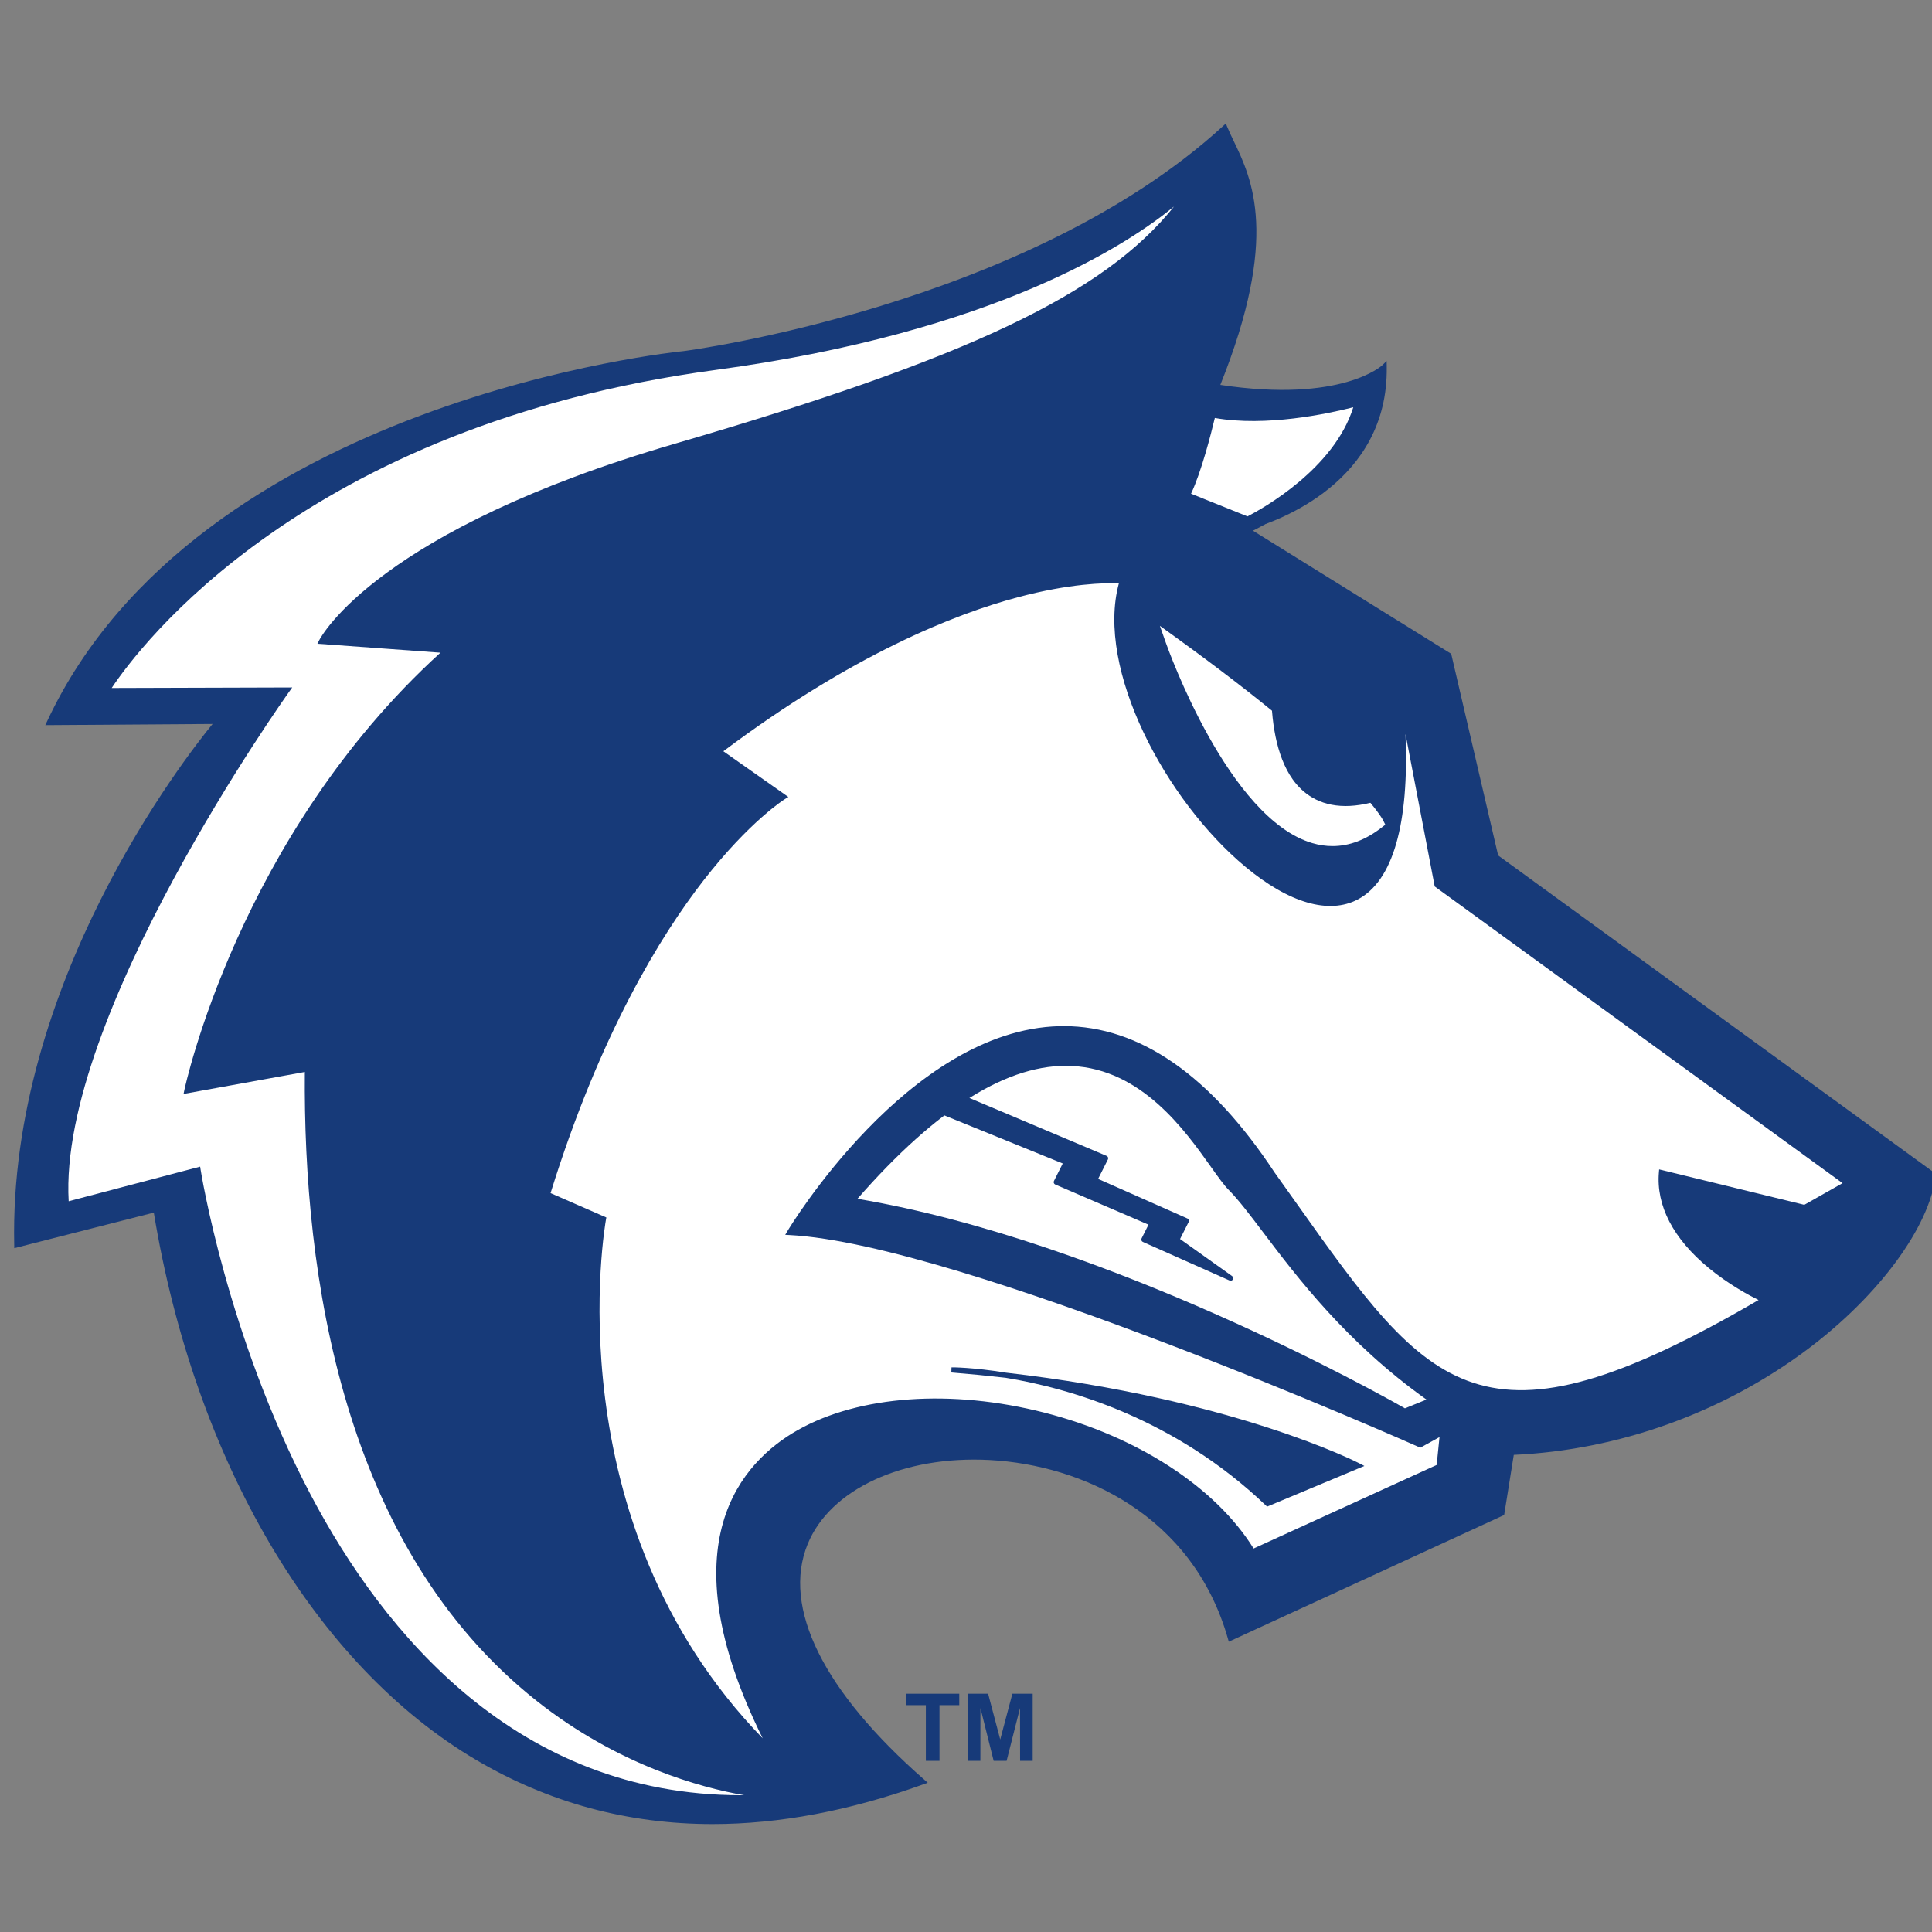 <?xml version="1.0" encoding="UTF-8"?>
<svg width="200px" height="200px" viewBox="0 0 200 200" version="1.1" xmlns="http://www.w3.org/2000/svg" xmlns:xlink="http://www.w3.org/1999/xlink">
    <rect x="0" y="0" width="200" height="200" fill="#808080" stroke="none"/>
    <!-- Generator: Sketch 51.3 (57544) - http://www.bohemiancoding.com/sketch -->
    <title>colorado-st-pueblo</title>
    <desc>Created with Sketch.</desc>
    <defs></defs>
    <g id="colorado-st-pueblo" stroke="none" stroke-width="1" fill="none" fill-rule="evenodd">
        <g id="colorado-st-pueblo_BGL" transform="translate(0, 12)">
            <g id="colorado-st-pueblo" transform="translate(0, 0.06)">
                <g fill-rule="nonzero" id="g10">
                    <g transform="translate(100.503, 88.403) scale(-1, 1) rotate(-180) translate(-100.503, -88.403) translate(0.486, 0.039)">
                        <g id="g12" transform="translate(0.874, 0)">
                            <path d="M198.774,67.18 L153.495,100.117 L148.636,120.98 L127.422,134.157 C127.422,134.157 142.125,137.385 141.933,150.841 C141.933,150.841 137.755,146.708 124.601,148.774 C131.692,166.273 127.088,171.595 125.439,175.595 C105.548,157.361 71.099,152.376 69.423,152.219 C67.751,152.065 19.158,146.998 3.743,114.027 L21.211,114.148 C21.211,114.148 -0.262,89.378 0.373,59.953 L14.773,63.624 C21.094,24.639 48.069,-12.237 94.173,4.373 C54.824,38.821 116.735,51.791 126.013,19.246 L154.112,32.174 L155.121,38.472 C179.582,39.472 197.485,57.016 198.774,67.18" id="path14" fill="#173A79"></path>
                            <path d="M14.987,63.948 L15.033,63.664 C19.19,38.018 31.599,16.863 48.226,7.073 C61.384,-0.675 76.669,-1.55 93.665,4.471 C83.251,13.695 79.024,22.457 81.761,29.177 C84.166,35.081 91.954,38.7 101.154,38.208 C110.768,37.683 122.35,32.516 126.18,19.612 L153.875,32.353 L154.895,38.726 L155.11,38.735 C165.959,39.178 176.745,43.036 185.48,49.599 C192.661,54.995 197.747,61.828 198.493,67.059 L153.262,99.963 L153.239,100.057 L148.405,120.814 L126.735,134.274 L127.365,134.413 C127.507,134.444 141.46,137.662 141.67,150.294 C140.283,149.31 135.509,146.795 124.56,148.514 L124.234,148.565 L124.358,148.872 C130.578,164.219 127.749,170.109 125.878,174.007 C125.686,174.403 125.505,174.783 125.343,175.152 C104.865,156.626 69.787,151.99 69.448,151.958 C68.951,151.912 19.81,147.009 4.159,114.293 L21.789,114.415 L21.409,113.976 C21.196,113.73 0.17,89.13 0.629,60.289 L14.987,63.948 Z M72.401,0 C63.626,0 55.454,2.208 47.96,6.621 C31.261,16.452 18.788,37.627 14.561,63.298 L0.118,59.618 L0.111,59.947 C-0.474,87.012 17.812,110.421 20.647,113.881 L3.329,113.762 L3.506,114.139 C19.085,147.461 68.897,152.434 69.399,152.48 C69.737,152.512 104.945,157.165 125.261,175.788 L125.538,176.042 L125.682,175.695 C125.871,175.235 126.104,174.749 126.351,174.234 C128.249,170.279 131.113,164.317 124.968,148.983 C137.545,147.086 141.707,150.989 141.748,151.029 L142.186,151.456 L142.195,150.845 C142.366,138.902 130.858,134.86 128.075,134.059 L148.867,121.145 L148.892,121.039 L153.728,100.271 L199.053,67.301 L199.035,67.145 C198.351,61.762 193.154,54.709 185.795,49.179 C177.033,42.597 166.228,38.708 155.346,38.219 L154.349,31.993 L154.221,31.935 L125.845,18.88 L125.761,19.174 C122.095,32.03 110.632,37.165 101.125,37.684 C92.151,38.172 84.567,34.676 82.247,28.979 C79.571,22.412 83.868,13.743 94.346,4.571 L94.68,4.278 L94.262,4.127 C86.624,1.375 79.325,0 72.401,0 Z" id="path16" fill="#173A79"></path>
                            <path d="M144.05,42.642 C144.05,42.642 114.011,60.082 86.719,64.482 C112.107,93.915 122.398,69.606 126.083,65.904 C129.766,62.201 135.127,52.159 147.041,43.858 L144.05,42.642" id="path18" fill="#FFFFFF"></path>
                            <path d="M87.402,64.728 C113.29,60.371 141.744,44.366 144.076,43.036 L146.306,43.943 C138.036,49.837 132.884,56.653 129.448,61.195 C128.06,63.033 126.858,64.621 125.831,65.653 C125.327,66.16 124.736,66.993 123.985,68.049 C121.303,71.823 116.815,78.141 109.603,78.478 C103.075,78.796 95.648,74.158 87.402,64.728 Z M144.022,42.249 L143.871,42.336 C143.571,42.509 113.575,59.794 86.662,64.132 L86.036,64.233 L86.45,64.714 C95.012,74.639 102.804,79.503 109.636,79.187 C117.192,78.832 121.806,72.339 124.563,68.459 C125.265,67.471 125.872,66.617 126.333,66.154 C127.394,65.086 128.608,63.48 130.014,61.622 C133.702,56.745 138.754,50.064 147.243,44.149 L147.778,43.775 L144.022,42.249 Z" id="path20" fill="#173A79"></path>
                            <polyline id="path22" fill="#173A79" points="98.601 75.043 113.095 68.924 111.955 66.658 121.453 62.45 120.461 60.481 126.035 56.511 117.053 60.507 117.894 62.184 107.98 66.451 109.02 68.521 94.308 74.497 98.601 75.043"></polyline>
                            <path d="M117.414,60.636 L123.736,57.824 L120.307,60.265 C120.201,60.342 120.166,60.484 120.224,60.6 L121.09,62.32 L111.847,66.415 C111.781,66.445 111.73,66.5 111.705,66.568 C111.681,66.636 111.685,66.712 111.718,66.776 L112.731,68.791 L98.563,74.771 L95.345,74.362 L109.12,68.767 C109.188,68.739 109.243,68.684 109.268,68.614 C109.295,68.545 109.291,68.469 109.257,68.403 L108.343,66.582 L117.998,62.428 C118.066,62.399 118.117,62.344 118.142,62.276 C118.168,62.207 118.163,62.131 118.131,62.066 L117.414,60.636 Z M126.035,56.246 C125.999,56.246 125.962,56.253 125.926,56.269 L116.944,60.265 C116.879,60.295 116.828,60.349 116.803,60.418 C116.779,60.486 116.783,60.561 116.816,60.626 L117.532,62.051 L107.876,66.207 C107.808,66.237 107.756,66.292 107.731,66.36 C107.706,66.429 107.711,66.504 107.743,66.57 L108.655,68.384 L94.209,74.251 C94.097,74.297 94.03,74.412 94.045,74.531 C94.061,74.651 94.156,74.745 94.275,74.759 L98.567,75.306 C98.616,75.314 98.661,75.306 98.704,75.287 L113.198,69.168 C113.265,69.14 113.317,69.086 113.343,69.015 C113.369,68.948 113.364,68.872 113.332,68.806 L112.316,66.787 L121.559,62.691 C121.626,62.661 121.678,62.607 121.702,62.538 C121.727,62.47 121.722,62.395 121.689,62.329 L120.799,60.565 L126.188,56.726 C126.299,56.648 126.332,56.498 126.265,56.381 C126.216,56.295 126.127,56.246 126.035,56.246 Z" id="path24" fill="#173A79"></path>
                            <path d="M78.587,7.51 C54.842,52.76 114.618,50.795 128.312,28.191 L147.61,37 L147.97,40.529 L145.661,39.255 C145.661,39.255 98.424,60.316 80.374,61.238 C80.374,61.238 105.92,104.371 130.365,67.309 C146.193,45.176 150.386,36.165 181.247,54.274 C181.247,54.274 169.925,59.241 170.632,67.444 L185.46,63.825 L189.865,66.321 L147.4,97.212 L143.569,117.201 C148.084,70.504 109.021,110.204 114.84,128.788 C103.482,131.618 115.233,128.65 115.233,128.65 C115.233,128.65 99.31,130.832 73.074,111.051 L79.773,106.34 C79.773,106.34 65.293,97.496 55.314,65.17 L61.113,62.638 C61.113,62.638 55.029,30.449 78.587,7.51" id="path26" fill="#FFFFFF"></path>
                            <path d="M55.634,65.318 L61.41,62.794 L61.371,62.589 C61.311,62.274 55.785,31.366 77.595,8.876 C67.546,29.126 75.489,37.546 81.228,40.787 C87.586,44.375 97.127,45.052 106.751,42.591 C116.388,40.129 124.465,34.881 128.414,28.526 L147.364,37.176 L147.657,40.057 L145.672,38.962 L145.553,39.015 C145.082,39.226 98.156,60.067 80.36,60.976 L79.927,60.998 L80.148,61.372 C80.271,61.581 92.674,82.221 108.311,82.599 C108.457,82.603 108.605,82.605 108.751,82.605 C116.608,82.605 123.95,77.509 130.583,67.453 C131.339,66.399 132.073,65.365 132.783,64.364 C146.656,44.827 151.89,37.459 180.686,54.249 C179.766,54.702 177.599,55.851 175.507,57.581 C171.85,60.605 170.074,64.023 170.37,67.467 L170.396,67.771 L185.421,64.105 L189.382,66.348 L147.162,97.06 L147.142,97.162 L144.138,112.836 C144.52,103.523 142.839,97.642 139.209,95.721 C136.217,94.138 132.082,95.337 127.564,99.095 C119.33,105.942 112.045,119.552 114.466,128.442 C113.008,128.498 109.408,128.438 104.017,127.003 C97.47,125.26 86.882,121.078 73.521,111.058 L80.251,106.325 L79.91,106.117 C79.874,106.095 76.255,103.841 71.468,97.685 C67.068,92.025 60.758,81.823 55.634,65.318 Z M78.404,7.323 C56,29.139 60.36,59.665 60.82,62.48 L54.995,65.024 L55.064,65.248 C60.23,81.985 66.625,92.317 71.079,98.039 C75.141,103.256 78.306,105.656 79.307,106.347 L72.629,111.043 L72.916,111.261 C86.503,121.504 97.279,125.757 103.924,127.522 C107.966,128.595 110.983,128.909 112.886,128.973 C111.847,129.237 111.134,129.422 110.648,129.559 C110.086,129.697 109.883,129.745 109.849,129.752 L109.859,129.809 C109.597,129.916 109.614,129.978 109.637,130.075 C109.661,130.173 109.678,130.238 109.958,130.206 L109.976,130.26 C110.019,130.246 110.309,130.171 110.753,130.057 C111.497,129.892 112.758,129.578 114.904,129.043 L115.174,128.975 L115.163,128.938 C115.207,128.927 115.253,128.915 115.297,128.904 L115.198,128.39 C115.192,128.391 115.126,128.399 115.002,128.409 C112.541,119.719 119.755,106.271 127.9,99.497 C132.244,95.884 136.176,94.708 138.963,96.186 C141.73,97.649 144.729,102.479 143.309,117.176 L143.827,117.251 L147.638,97.363 L190.349,66.294 L185.499,63.545 L170.873,67.114 C170.494,59.37 181.242,54.562 181.353,54.514 L181.824,54.308 L181.38,54.047 C151.796,36.69 146.502,44.139 132.355,64.06 C131.645,65.061 130.911,66.093 130.151,67.156 C123.617,77.063 116.419,82.079 108.75,82.079 C108.608,82.079 108.467,82.077 108.324,82.075 C94.129,81.732 82.577,64.255 80.828,61.475 C98.584,60.279 143.004,40.719 145.648,39.549 L148.281,41.002 L147.855,36.824 L147.718,36.761 L128.208,27.856 L128.087,28.056 C124.253,34.384 116.228,39.628 106.622,42.083 C97.127,44.51 87.728,43.853 81.486,40.329 C75.774,37.104 67.833,28.569 78.819,7.633 L78.404,7.323 Z" id="path28" fill="#173A79"></path>
                            <path d="M119.845,122.523 C119.845,122.523 129.688,94.54 141.335,103.619 C141.335,103.619 138.704,108.914 119.845,122.523" id="path30" fill="#FFFFFF"></path>
                            <path d="M121.06,120.94 C122.894,116.398 128.24,104.56 134.809,102.634 C136.787,102.054 138.682,102.421 140.577,103.76 C139.612,105.165 135.437,110.415 121.06,120.94 Z M136.586,101.24 C135.892,101.24 135.193,101.342 134.491,101.549 C125.817,104.092 119.573,121.592 119.311,122.335 L118.712,124.039 L120.176,122.981 C138.932,109.446 141.731,104.091 141.841,103.87 L142.046,103.455 L141.682,103.172 C140.033,101.886 138.325,101.24 136.586,101.24 Z" id="path32" fill="#FFFFFF"></path>
                            <path d="M131.112,117.431 C134.924,138.233 123.653,100.074 142.059,107.099" id="path34" fill="#173A79"></path>
                            <path d="M137.941,105.388 C135.147,105.388 133.461,106.748 132.467,108.138 C128.947,113.059 130.458,123.288 131.241,124.229 L132.281,124.47 C132.898,124.182 133.181,124.05 131.952,117.333 C131.938,114.151 132.44,110.501 134.339,108.512 C135.944,106.83 138.442,106.621 141.758,107.887 L142.359,106.311 C140.644,105.656 139.183,105.388 137.941,105.388 Z" id="path36" fill="#173A79"></path>
                            <path d="M139.819,147.779 C139.819,147.779 130.566,144.969 123.805,146.477 C123.805,146.477 122.297,139.715 120.834,137.313 L127.816,134.509 C127.816,134.509 138.258,139.42 139.819,147.779" id="path38" fill="#FFFFFF"></path>
                            <path d="M121.937,137.718 L127.78,135.372 C129.365,136.19 136.748,140.296 138.732,146.666 C136.027,145.976 129.689,144.63 124.399,145.557 C124.007,143.917 123.013,140.004 121.937,137.718 Z M127.84,133.651 L119.68,136.928 L120.162,137.721 C121.54,139.986 123.022,146.583 123.037,146.649 L123.209,147.417 L123.977,147.245 C130.454,145.802 139.499,148.505 139.591,148.533 L140.831,148.909 L140.593,147.635 C138.977,138.978 128.593,134.004 128.151,133.797 L127.84,133.651 Z" id="path40" fill="#173A79"></path>
                            <path d="M121.916,169.397 C121.916,169.397 110.017,155.827 72.692,150.792 C35.364,145.756 15.681,126.765 9.719,117.342 L28.379,117.398 C28.379,117.398 4.103,83.604 5.508,64.141 L19.145,67.729 C19.145,67.729 29.675,-0.621 78.857,2.851 C78.857,2.851 29.705,4.656 30.462,78.172 L17.977,75.911 C17.977,75.911 23.411,102.268 44.869,121.48 L31.913,122.422 C31.913,122.422 37.653,133.62 68.579,142.642 C99.507,151.662 114.799,158.65 121.916,169.397" id="path42" fill="#FFFFFF"></path>
                            <path d="M19.36,68.057 L19.404,67.769 C19.431,67.598 22.134,50.523 30.796,34.099 C38.394,19.693 52.2,2.987 75.337,2.987 C75.444,2.987 75.554,2.988 75.662,2.989 C71.186,3.775 62.634,6.079 54.213,12.737 C34.075,28.66 30.023,56.87 30.196,77.858 L17.642,75.584 L17.72,75.963 C17.774,76.227 23.336,102.246 44.237,121.262 L31.498,122.189 L31.679,122.541 C31.916,123.002 37.824,133.943 68.506,142.893 C98.754,151.715 112.909,158.363 120.17,167.447 C115.463,163.578 101.65,154.434 72.727,150.531 C30.083,144.779 12.997,121.806 10.203,117.606 L28.892,117.662 L28.593,117.244 C28.352,116.909 4.65,83.672 5.749,64.475 L19.36,68.057 Z M75.328,2.462 C51.93,2.462 37.993,19.322 30.325,33.866 C22.244,49.195 19.328,65.084 18.933,67.402 L5.269,63.807 L5.246,64.122 C3.935,82.288 25.107,113.185 27.872,117.133 L9.241,117.079 L9.497,117.483 C11.27,120.285 28.111,145.042 72.656,151.052 C109.427,156.013 121.599,169.435 121.718,169.57 L122.134,169.251 C115.309,158.944 101.314,151.915 68.652,142.39 C41.281,134.405 33.656,124.613 32.361,122.652 L45.505,121.696 L45.044,121.285 C25.29,103.598 19.096,79.55 18.32,76.24 L30.727,78.487 L30.724,78.17 C30.509,57.268 34.466,29.02 54.538,13.149 C66.526,3.671 78.744,3.117 78.866,3.113 L78.875,2.589 C77.67,2.503 76.486,2.462 75.328,2.462 Z" id="path44" fill="#173A79"></path>
                            <path d="M97.142,47.012 C97.142,47.012 115.179,47.211 129.866,33.173 L139.257,37.099 C139.257,37.099 124.555,44.793 97.142,47.012" id="path46" fill="#173A79"></path>
                            <path d="M108.763,45.393 C115.018,43.619 122.875,40.173 129.924,33.483 L138.616,37.118 C136.264,38.233 125.976,42.756 108.763,45.393 Z M129.808,32.862 L129.683,32.981 C120.201,42.044 109.215,45.141 102.74,46.199 C100.93,46.407 99.056,46.591 97.121,46.749 L97.139,47.277 C97.186,47.285 99.367,47.283 102.782,46.727 C126.367,44.024 139.242,37.405 139.38,37.333 L139.879,37.072 L129.808,32.862 Z" id="path48" fill="#173A79"></path>
                            <polyline id="path50" fill="#173A79" points="94.484 6.544 94.484 12.31 92.436 12.31 92.436 13.494 97.943 13.494 97.943 12.31 95.895 12.31 95.895 6.544 94.484 6.544"></polyline>
                            <polyline id="path52" fill="#173A79" points="98.822 6.544 98.822 13.494 100.929 13.494 102.183 8.753 103.44 13.494 105.543 13.494 105.543 6.544 104.239 6.544 104.231 12.014 102.844 6.544 101.503 6.544 100.134 12.014 100.128 6.544 98.822 6.544"></polyline>
                        </g>
                    </g>
                </g>
            </g>
        </g>
    </g>
</svg>